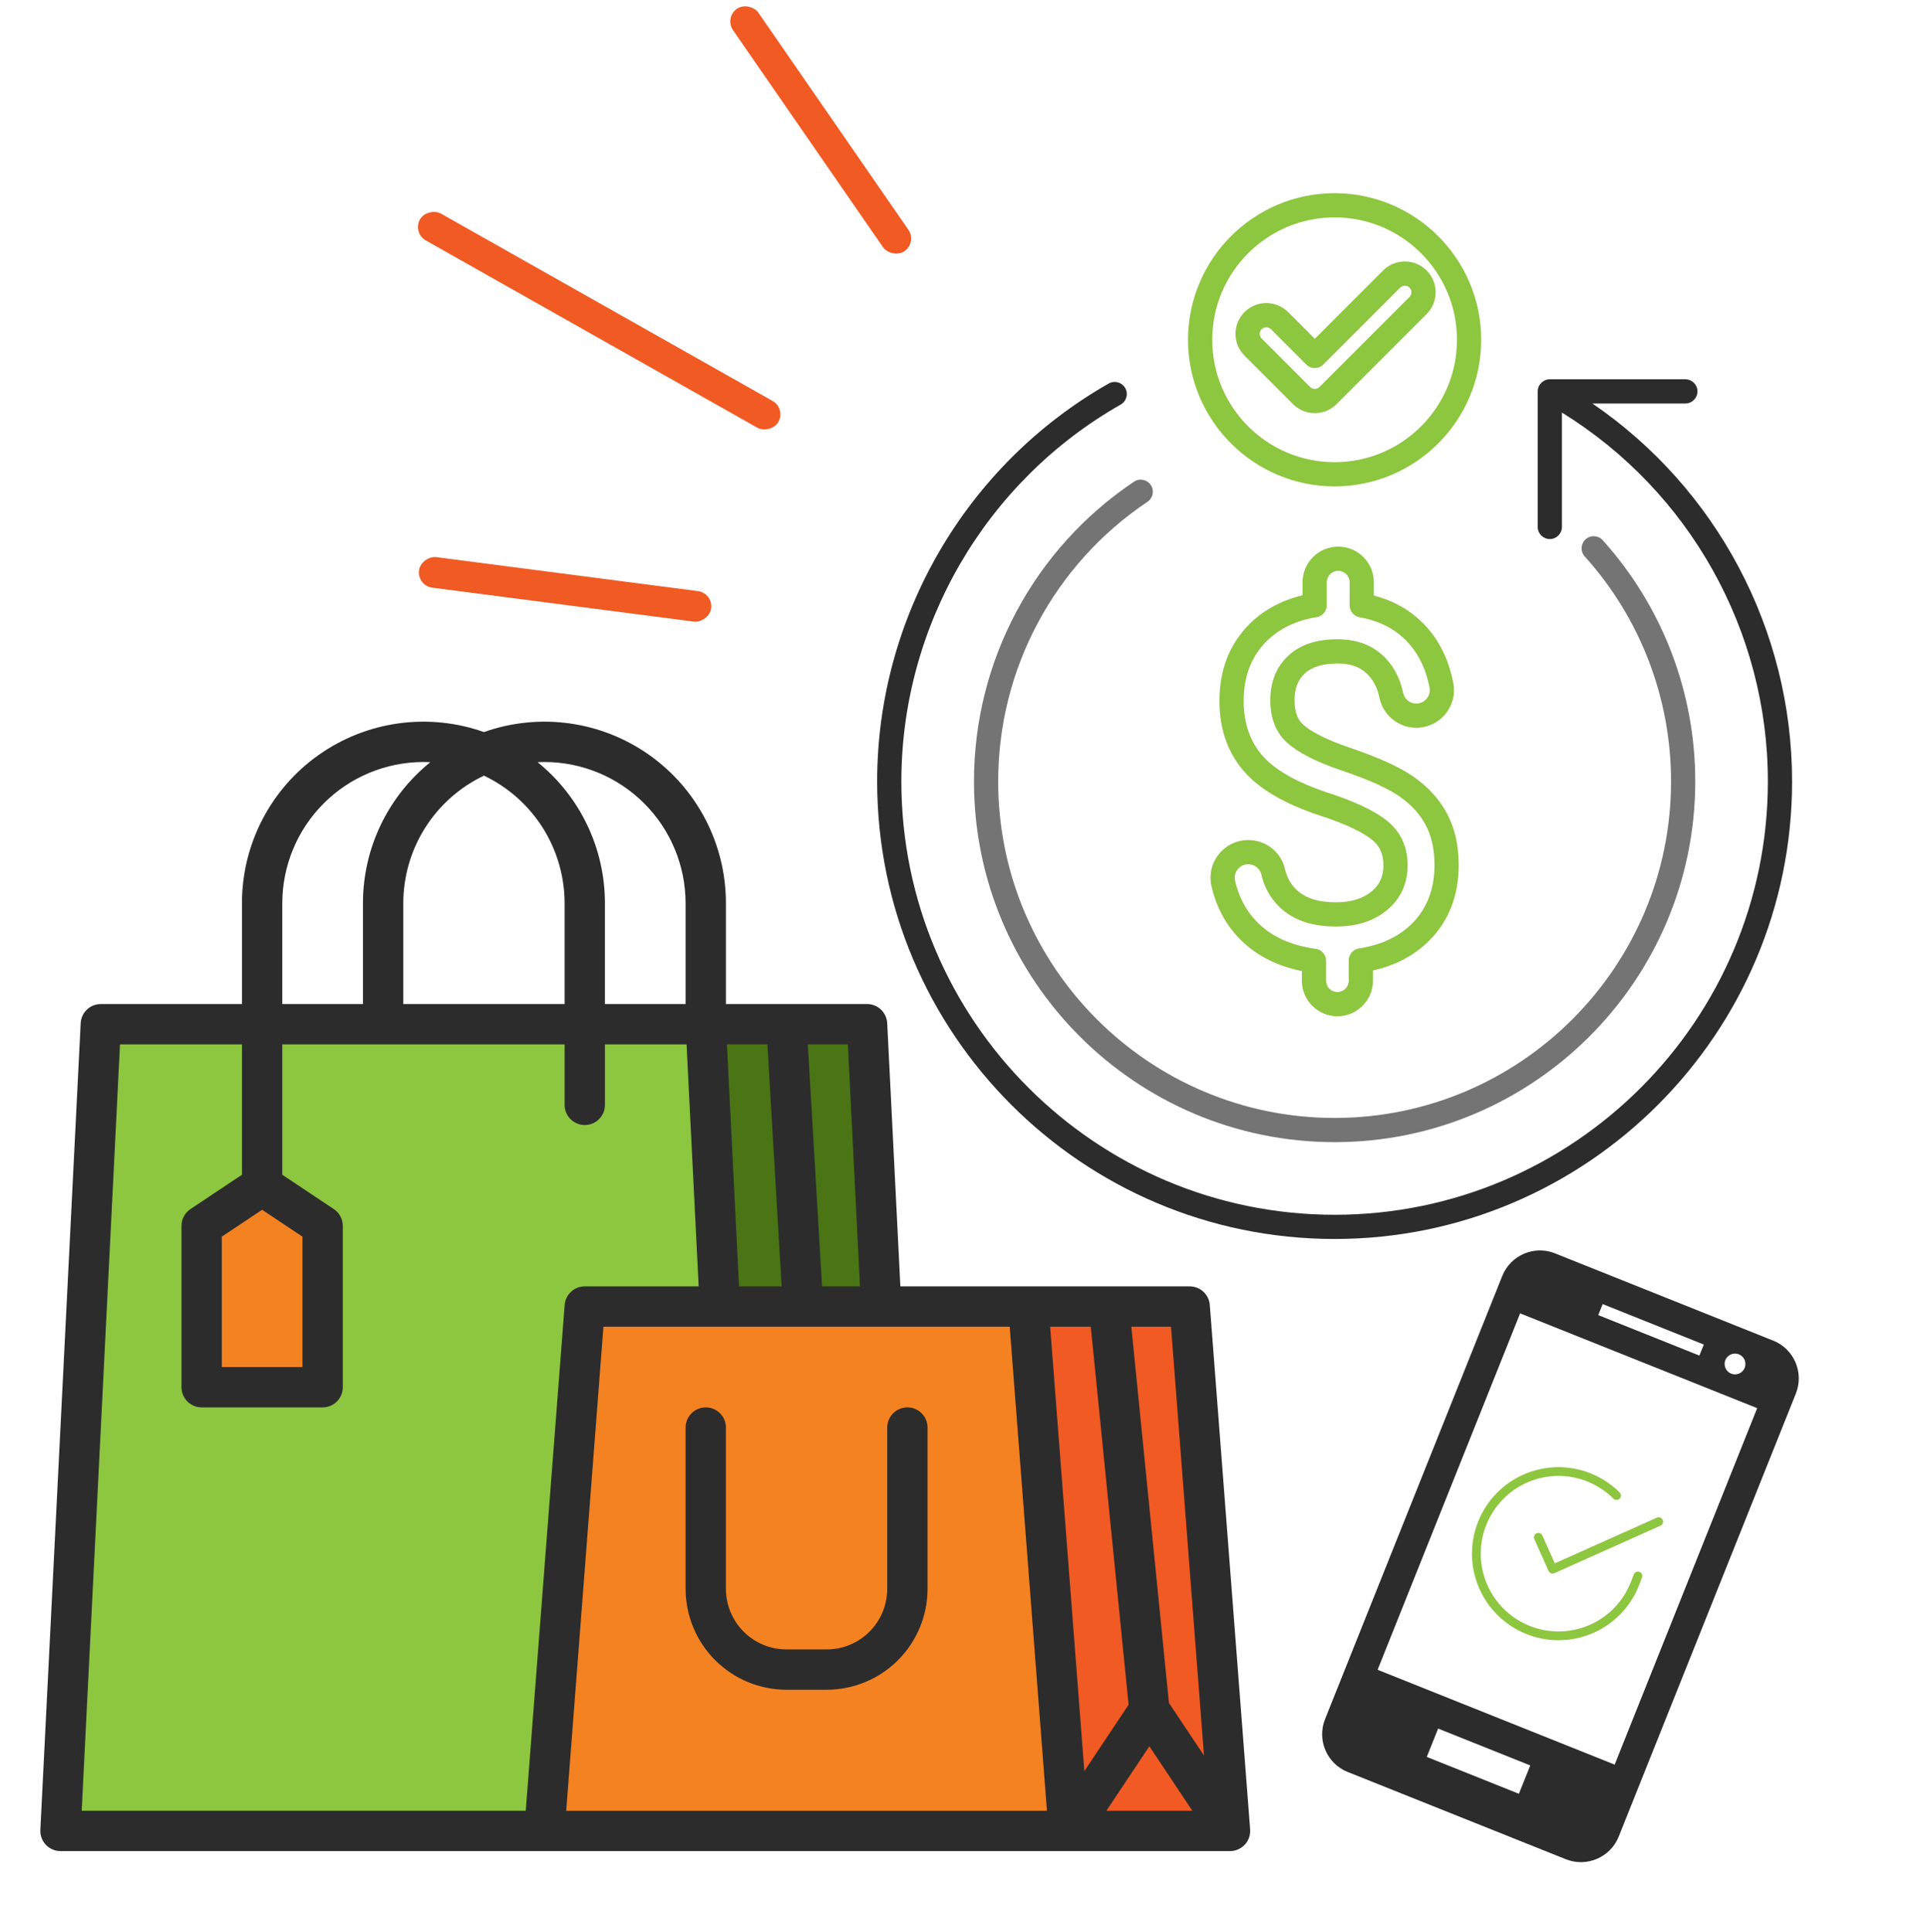 <svg width="439" height="440" viewBox="0 0 439 440" fill="none" xmlns="http://www.w3.org/2000/svg">
<path d="M169.969 417.031H13.781L22.969 233.281H160.781L169.969 417.031Z" fill="#8DC63F"/>
<path d="M206.719 417.031H169.969L160.781 233.281H197.531L206.719 417.031Z" fill="#4B7414"/>
<path d="M280.219 417.031H243.469L242.895 409.607V409.601L234.281 297.594H271.031L279.501 407.666V407.671L280.219 417.031Z" fill="#F15A22"/>
<path d="M73.5 315.969H45.938V279.219L59.719 270.031L73.5 279.219V315.969Z" fill="#F58220"/>
<path d="M243.469 417.031H124.031L133.219 297.594H234.281L243.469 417.031Z" fill="#F58220"/>
<path d="M275.612 297.241C275.523 296.087 275.002 295.009 274.153 294.223C273.303 293.437 272.189 293 271.031 293H205.117L202.119 233.052C202.06 231.874 201.551 230.765 200.697 229.953C199.843 229.14 198.71 228.687 197.531 228.687H165.375V205.719C165.377 199.104 163.792 192.585 160.752 186.71C157.712 180.835 153.306 175.776 147.905 171.957C142.503 168.139 136.265 165.672 129.712 164.765C123.16 163.858 116.485 164.537 110.25 166.745C104.015 164.537 97.34 163.858 90.788 164.765C84.236 165.672 77.996 168.139 72.595 171.957C67.194 175.776 62.788 180.835 59.748 186.71C56.708 192.585 55.123 199.104 55.125 205.719V228.687H22.969C21.79 228.687 20.657 229.14 19.803 229.953C18.949 230.765 18.44 231.874 18.381 233.052L9.193 416.802C9.162 417.423 9.258 418.045 9.474 418.629C9.691 419.212 10.024 419.746 10.453 420.197C10.882 420.648 11.398 421.008 11.97 421.253C12.543 421.498 13.159 421.625 13.781 421.625H280.219C280.852 421.625 281.478 421.494 282.058 421.241C282.638 420.987 283.159 420.617 283.59 420.152C284.02 419.688 284.349 419.14 284.557 418.542C284.765 417.944 284.848 417.31 284.799 416.679L275.612 297.241ZM261.844 397.75L271.635 412.437H252.054L261.844 397.75ZM274.29 399.857L266.301 387.873L257.732 302.187H266.777L274.29 399.857ZM248.499 302.187L257.112 388.289L247.029 403.411L239.242 302.187H248.499ZM195.918 293H187.272L184.028 237.875H193.159L195.918 293ZM174.825 237.875L178.068 293H168.364L165.608 237.875H174.825ZM124.031 173.562C132.557 173.572 140.73 176.963 146.758 182.992C152.787 189.02 156.178 197.193 156.187 205.719V228.687H137.812V205.719C137.812 199.56 136.434 193.478 133.779 187.921C131.123 182.364 127.257 177.471 122.465 173.602C122.984 173.577 123.506 173.562 124.031 173.562ZM110.25 176.671C115.744 179.283 120.386 183.397 123.638 188.538C126.89 193.679 128.619 199.636 128.625 205.719V228.687H91.875V205.719C91.881 199.636 93.61 193.679 96.862 188.538C100.114 183.397 104.756 179.283 110.25 176.671ZM64.312 205.719C64.322 197.193 67.713 189.02 73.742 182.992C79.77 176.963 87.943 173.572 96.469 173.562C96.994 173.562 97.516 173.577 98.035 173.602C93.242 177.471 89.377 182.364 86.721 187.921C84.066 193.478 82.687 199.56 82.688 205.719V228.687H64.312V205.719ZM119.777 412.437H18.61L27.339 237.875H55.125V267.573L43.389 275.397C42.76 275.816 42.244 276.385 41.887 277.051C41.531 277.718 41.344 278.463 41.344 279.219V315.969C41.344 317.187 41.828 318.356 42.689 319.217C43.551 320.078 44.719 320.562 45.938 320.562H73.5C74.718 320.562 75.887 320.078 76.748 319.217C77.61 318.356 78.094 317.187 78.094 315.969V279.219C78.094 278.463 77.907 277.718 77.55 277.051C77.193 276.385 76.678 275.816 76.048 275.397L64.312 267.573V237.875H128.625V251.656C128.625 252.875 129.109 254.043 129.97 254.904C130.832 255.766 132 256.25 133.219 256.25C134.437 256.25 135.606 255.766 136.467 254.904C137.329 254.043 137.812 252.875 137.812 251.656V237.875H156.411L159.168 293H133.219C132.061 293 130.947 293.437 130.097 294.223C129.248 295.009 128.727 296.087 128.638 297.241L119.777 412.437ZM59.719 275.552L68.906 281.677V311.375H50.531V281.677L59.719 275.552ZM137.473 302.187H230.027L238.508 412.437H128.992L137.473 302.187Z" fill="#2C2C2C"/>
<path d="M206.719 320.562C205.5 320.562 204.332 321.046 203.47 321.908C202.609 322.769 202.125 323.938 202.125 325.156V361.906C202.121 365.56 200.668 369.063 198.084 371.647C195.5 374.23 191.998 375.683 188.344 375.687H179.156C175.502 375.683 172 374.23 169.416 371.647C166.832 369.063 165.379 365.56 165.375 361.906V325.156C165.375 323.938 164.891 322.769 164.03 321.908C163.168 321.046 162 320.562 160.781 320.562C159.563 320.562 158.394 321.046 157.533 321.908C156.671 322.769 156.188 323.938 156.188 325.156V361.906C156.194 367.996 158.616 373.834 162.922 378.14C167.228 382.446 173.067 384.868 179.156 384.875H188.344C194.433 384.868 200.272 382.446 204.578 378.14C208.884 373.834 211.306 367.996 211.312 361.906V325.156C211.312 323.938 210.829 322.769 209.967 321.908C209.106 321.046 207.937 320.562 206.719 320.562Z" fill="#2C2C2C"/>
<path d="M304.681 231.476C300.218 231.476 296.588 227.845 296.588 223.382V221.178C290.767 220.011 285.974 217.516 282.318 213.742C279.204 210.528 277.078 206.531 275.999 201.859C275.408 199.297 276.009 196.647 277.648 194.587C279.29 192.523 281.742 191.339 284.377 191.339C288.383 191.339 291.811 194.029 292.713 197.879C293.165 199.802 294.002 201.34 295.276 202.579C297.31 204.558 300.279 205.519 304.351 205.519C307.848 205.519 310.533 204.683 312.556 202.965C314.335 201.455 315.163 199.591 315.163 197.099C315.163 194.83 314.526 193.149 313.158 191.809C311.891 190.569 308.975 188.603 302.29 186.29C293.743 183.608 287.712 180.319 283.927 176.264C279.869 171.916 277.811 166.325 277.811 159.646C277.811 152.639 280.059 146.806 284.49 142.309C287.741 139.009 291.854 136.756 296.742 135.594V132.624C296.742 128.148 300.385 124.505 304.861 124.505C309.338 124.505 312.98 128.148 312.98 132.624V135.66C318.114 136.981 322.339 139.597 325.563 143.456C328.32 146.759 330.18 150.846 331.093 155.604C331.573 158.106 330.913 160.67 329.286 162.639C327.646 164.624 325.23 165.762 322.658 165.762C318.618 165.762 315.096 162.919 314.283 159.003C313.859 156.956 313.074 155.307 311.888 153.959C310.183 152.025 307.901 151.124 304.709 151.124C301.318 151.124 298.867 151.877 297.217 153.425C295.647 154.9 294.915 156.834 294.915 159.515C294.915 162.834 296.024 164.246 296.859 165.019C298.16 166.224 301.067 168.121 307.527 170.313C314.023 172.52 318.709 174.64 321.852 176.794C325.278 179.143 327.907 182.013 329.664 185.326V185.327C331.425 188.649 332.317 192.576 332.317 196.998C332.317 204.075 330.005 209.932 325.445 214.402C322.105 217.677 317.852 219.904 312.777 221.04V223.385C312.775 227.845 309.144 231.476 304.681 231.476ZM284.376 196.853C283.432 196.853 282.552 197.278 281.963 198.019C281.377 198.757 281.162 199.704 281.372 200.618C282.221 204.297 283.872 207.422 286.278 209.904C289.54 213.27 294.058 215.357 299.709 216.108C301.078 216.29 302.102 217.459 302.102 218.841V223.382C302.102 224.805 303.258 225.962 304.681 225.962C306.104 225.962 307.26 224.805 307.26 223.382V218.751C307.26 217.388 308.256 216.229 309.604 216.025C314.554 215.274 318.584 213.402 321.581 210.463C325.045 207.068 326.801 202.536 326.801 196.997C326.801 193.483 326.124 190.426 324.79 187.909C323.454 185.391 321.416 183.182 318.731 181.341C316.009 179.476 311.763 177.575 305.751 175.534C299.744 173.495 295.608 171.379 293.109 169.064C290.647 166.783 289.397 163.57 289.397 159.514C289.397 155.323 290.757 151.921 293.44 149.403C296.16 146.85 299.845 145.609 304.705 145.609C309.463 145.609 313.27 147.191 316.021 150.312C317.833 152.369 319.064 154.915 319.679 157.881C319.964 159.251 321.215 160.247 322.656 160.247C323.578 160.247 324.443 159.838 325.033 159.126C325.373 158.714 325.907 157.846 325.676 156.641C324.941 152.812 323.478 149.564 321.329 146.988C318.499 143.6 314.602 141.451 309.745 140.599C308.426 140.367 307.465 139.222 307.465 137.883V132.623C307.465 131.187 306.296 130.018 304.86 130.018C303.424 130.018 302.255 131.187 302.255 132.623V137.856C302.255 139.21 301.272 140.363 299.936 140.578C295.203 141.339 291.327 143.223 288.417 146.179C285.038 149.608 283.324 154.139 283.324 159.645C283.324 164.881 284.884 169.207 287.957 172.501C291.075 175.842 296.328 178.64 304.017 181.054C310.323 183.235 314.55 185.456 317.015 187.869C319.445 190.249 320.676 193.354 320.676 197.099C320.676 201.216 319.144 204.604 316.124 207.169C313.061 209.769 309.209 211.034 304.349 211.034C298.769 211.034 294.543 209.561 291.43 206.533C289.406 204.564 288.031 202.076 287.343 199.137C287.033 197.814 285.785 196.853 284.376 196.853Z" fill="#8DC63F"/>
<path d="M304.046 110.789C285.633 110.789 270.652 95.807 270.652 77.394C270.652 58.98 285.633 44 304.046 44C322.459 44 337.44 58.98 337.44 77.394C337.44 95.808 322.459 110.789 304.046 110.789ZM304.046 49.514C288.673 49.514 276.166 62.021 276.166 77.394C276.166 92.767 288.673 105.275 304.046 105.275C319.419 105.275 331.926 92.768 331.926 77.394C331.926 62.021 319.419 49.514 304.046 49.514Z" fill="#8DC63F"/>
<path d="M299.53 94.102C297.657 94.102 295.894 93.372 294.57 92.048L283.523 81.001C282.198 79.677 281.469 77.915 281.469 76.042C281.469 74.168 282.199 72.407 283.523 71.081C286.258 68.349 290.707 68.349 293.442 71.081L299.53 77.17L315.087 61.613C316.411 60.288 318.172 59.558 320.047 59.558C321.92 59.558 323.682 60.288 325.007 61.613C326.332 62.936 327.061 64.697 327.061 66.572C327.061 68.446 326.33 70.207 325.006 71.531L304.49 92.048C303.166 93.373 301.404 94.102 299.53 94.102ZM288.483 74.543C288.1 74.543 287.715 74.689 287.423 74.982C287.14 75.264 286.984 75.641 286.984 76.042C286.984 76.442 287.14 76.819 287.423 77.102L298.47 88.15C299.037 88.716 300.025 88.715 300.59 88.15L321.108 67.633C321.391 67.35 321.547 66.972 321.547 66.572C321.547 66.172 321.39 65.795 321.108 65.512C320.541 64.944 319.553 64.945 318.988 65.511L301.48 83.018C300.963 83.535 300.262 83.825 299.53 83.825C298.799 83.825 298.098 83.535 297.58 83.018L289.543 74.981C289.252 74.69 288.868 74.543 288.483 74.543Z" fill="#8DC63F"/>
<path d="M304.046 260.149C258.743 260.149 221.887 223.293 221.887 177.99C221.887 150.548 235.514 125.025 258.34 109.716C259.605 108.867 261.317 109.205 262.166 110.47C263.014 111.734 262.676 113.448 261.411 114.296C240.115 128.578 227.401 152.39 227.401 177.99C227.401 220.252 261.784 254.635 304.046 254.635C346.307 254.635 380.69 220.252 380.69 177.99C380.69 159.021 373.705 140.816 361.022 126.731C360.003 125.599 360.094 123.856 361.226 122.837C362.357 121.818 364.101 121.909 365.12 123.041C378.717 138.14 386.205 157.656 386.205 177.99C386.204 223.293 349.349 260.149 304.046 260.149Z" fill="#747474"/>
<path d="M362.769 91.903H383.953C385.476 91.903 386.71 90.669 386.71 89.146C386.71 87.623 385.476 86.389 383.953 86.389H353.074C351.551 86.389 350.317 87.623 350.317 89.146V120.025C350.317 121.548 351.551 122.782 353.074 122.782C354.597 122.782 355.831 121.548 355.831 120.025V93.97C384.877 111.905 402.747 143.689 402.747 177.99C402.747 232.414 358.47 276.691 304.046 276.691C249.622 276.691 205.345 232.414 205.345 177.99C205.345 142.575 224.491 109.682 255.311 92.146C256.634 91.393 257.096 89.71 256.344 88.386C255.591 87.062 253.908 86.599 252.585 87.353C220.045 105.867 199.831 140.597 199.831 177.99C199.831 235.454 246.582 282.205 304.046 282.205C361.51 282.205 408.261 235.454 408.261 177.99C408.261 143.392 391.043 111.22 362.769 91.903Z" fill="#2C2C2C"/>
<g clip-path="url(#clip0)">
<path d="M403.967 305.357L354.264 285.479C349.511 283.578 344.129 285.897 342.228 290.65L301.866 391.57C299.971 396.309 302.268 401.703 307.021 403.604L356.724 423.482C361.47 425.38 366.867 423.067 368.763 418.325L409.125 317.405C411.023 312.65 408.713 307.255 403.967 305.357ZM367.845 401.927L313.839 380.328L346.309 299.141L400.315 320.74L367.845 401.927ZM387.146 308.762L364.102 299.546L365.107 297.033L388.155 306.251L387.146 308.762ZM397.466 311.557C396.98 312.773 395.595 313.36 394.383 312.876C393.168 312.39 392.575 311.007 393.059 309.795C393.544 308.583 394.927 307.99 396.142 308.477C397.359 308.959 397.952 310.342 397.466 311.557ZM346.032 408.568L325.046 400.175L327.628 393.718L348.614 402.111L346.032 408.568Z" fill="#2C2C2C"/>
</g>
<g clip-path="url(#clip1)">
<path d="M373.136 358.968L372.521 360.576C371.078 364.344 368.456 367.544 365.046 369.7C361.636 371.855 357.62 372.851 353.597 372.538C349.575 372.224 345.762 370.619 342.726 367.962C339.691 365.305 337.595 361.737 336.753 357.791C335.911 353.846 336.366 349.734 338.052 346.068C339.737 342.403 342.563 339.38 346.106 337.452C349.65 335.523 353.722 334.792 357.715 335.367C361.709 335.942 365.409 337.792 368.265 340.642" stroke="#8DC63F" stroke-width="2" stroke-linecap="round" stroke-linejoin="round"/>
<path d="M377.866 346.596L353.703 357.407L350.465 350.16" stroke="#8DC63F" stroke-width="2" stroke-linecap="round" stroke-linejoin="round"/>
</g>
<rect x="93.945" y="53.033" width="7.014" height="93.782" rx="3.507" transform="rotate(-60.542 93.945 53.033)" fill="#F15A22"/>
<rect x="95" y="133.4" width="7.014" height="67.12" rx="3.507" transform="rotate(-82.603 95 133.4)" fill="#F15A22"/>
<rect x="165" y="3.989" width="7.014" height="67.12" rx="3.507" transform="rotate(-34.656 165 3.989)" fill="#F15A22"/>
<defs>
<clipPath id="clip0">
<rect width="127.222" height="127.222" fill="white" transform="translate(320.059 271.799) rotate(21.799)"/>
</clipPath>
<clipPath id="clip1">
<rect width="44.902" height="44.902" fill="white" transform="translate(342.093 324.907) rotate(20.923)"/>
</clipPath>
</defs>
</svg>
